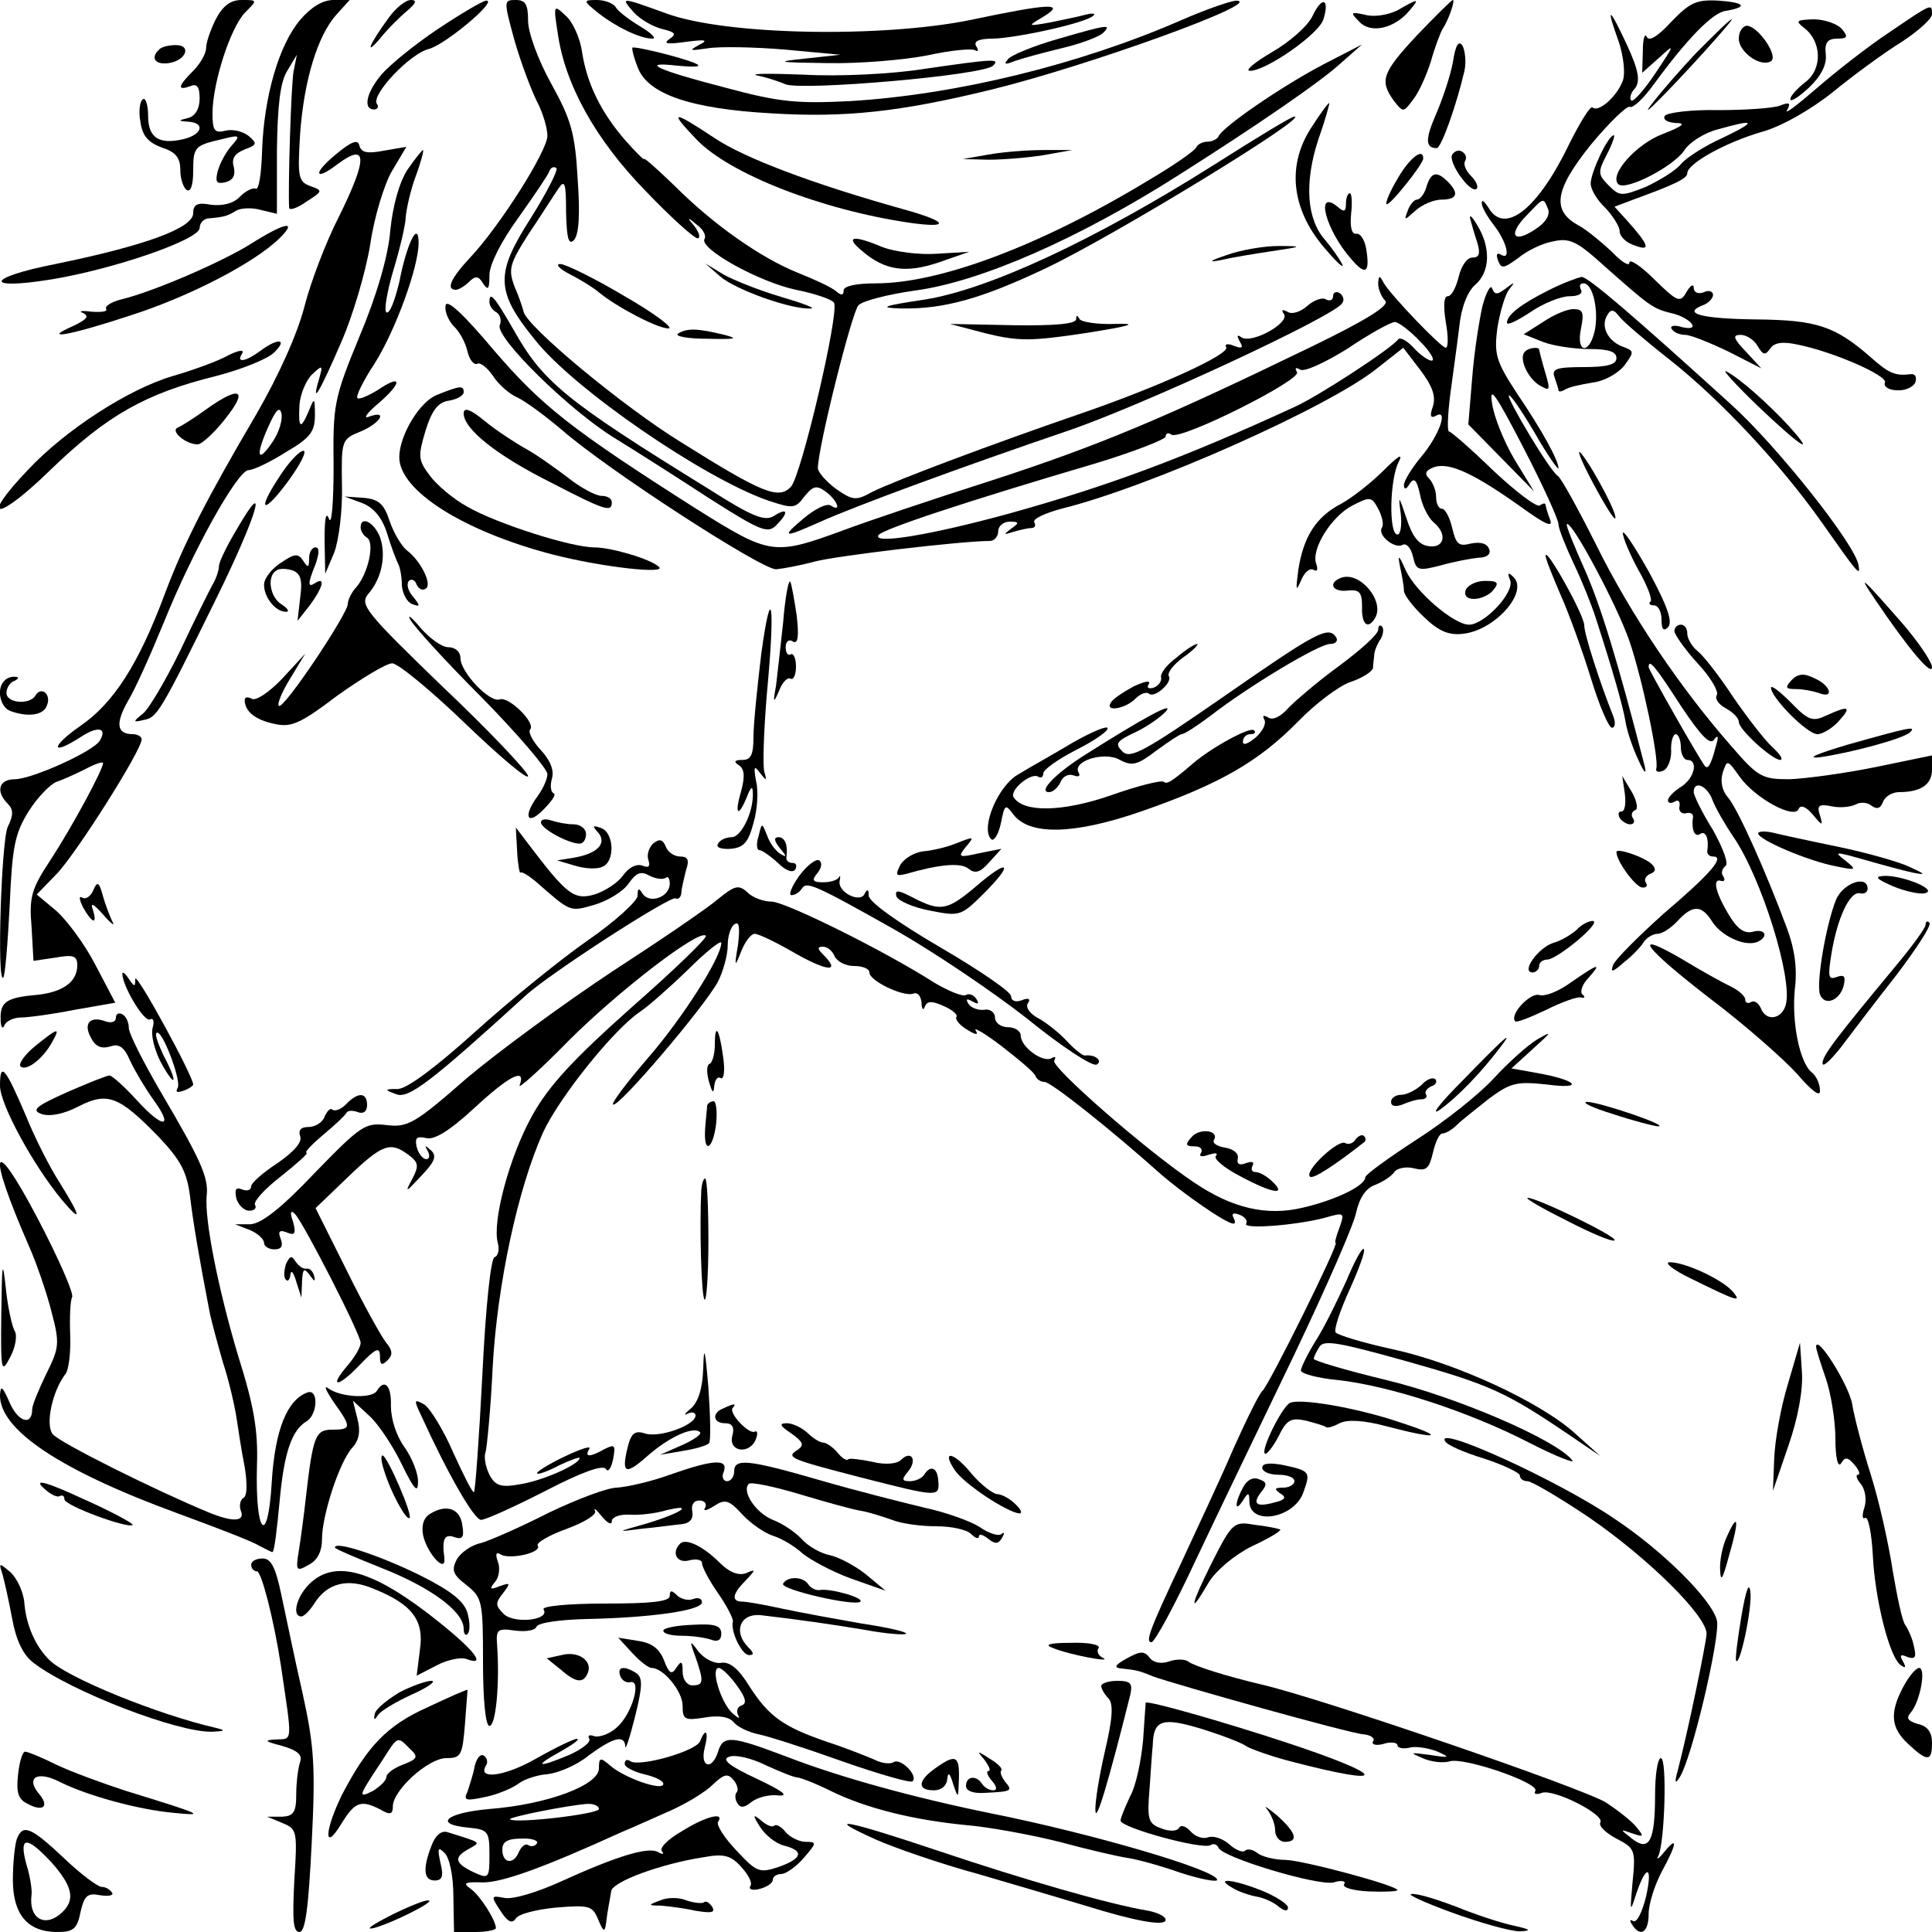 <?xml version="1.0" standalone="no"?>
<!DOCTYPE svg PUBLIC "-//W3C//DTD SVG 20010904//EN"
 "http://www.w3.org/TR/2001/REC-SVG-20010904/DTD/svg10.dtd">
<svg version="1.0" xmlns="http://www.w3.org/2000/svg"
 width="300pt" height="300pt" viewBox="0 0 300 300"
 preserveAspectRatio="xMidYMid meet">
<g transform="translate(0,300) scale(0.1,-0.1)"
fill="#000000" stroke="none">
<path d="M335 2970 c-8 -16 -15 -36 -15 -45 0 -8 -9 -24 -20 -35 -24 -24 -25
-31 -5 -24 11 5 15 -1 15 -19 0 -16 -7 -27 -17 -30 -17 -4 -17 -5 0 -6 26 -2
21 -20 -8 -27 -38 -9 -55 2 -55 36 0 17 -4 29 -8 26 -5 -3 -7 -19 -4 -35 3
-22 12 -32 33 -40 22 -7 29 -16 29 -35 0 -14 5 -28 10 -31 6 -4 10 8 10 29 0
38 2 40 45 50 28 7 29 6 14 -11 -9 -10 -18 -28 -21 -39 -4 -17 -2 -20 12 -17
12 3 16 11 13 24 -4 13 2 21 17 27 19 7 20 9 6 21 -9 7 -25 11 -36 8 -17 -4
-20 0 -20 27 0 47 28 134 51 157 19 19 19 19 -6 19 -17 0 -29 -9 -40 -30z"/>
<path d="M466 2969 c-33 -39 -56 -119 -59 -202 -1 -36 -5 -63 -10 -60 -4 2
-15 -3 -24 -12 -10 -11 -27 -15 -45 -13 -21 4 -28 1 -28 -13 0 -23 -73 -50
-214 -79 -107 -21 -113 -41 -7 -24 98 16 231 62 231 80 0 8 7 15 15 15 24 2
29 4 42 12 7 4 24 5 38 1 l25 -6 0 98 c1 71 5 106 16 124 l15 25 -5 -25 c-4
-20 -9 -183 -7 -213 1 -4 13 0 27 10 25 16 26 17 6 24 -19 7 -20 14 -16 81 6
83 27 153 57 186 l20 22 -25 0 c-17 0 -35 -11 -52 -31z"/>
<path d="M604 2973 c-30 -41 -39 -62 -14 -33 11 14 30 33 42 43 14 12 16 17 6
17 -8 0 -23 -12 -34 -27z"/>
<path d="M680 2955 c-36 -24 -75 -56 -87 -70 -24 -28 -30 -55 -12 -55 5 0 8 4
4 9 -8 15 52 78 81 85 26 7 108 76 89 75 -5 0 -39 -20 -75 -44z"/>
<path d="M799 2937 c10 -35 26 -77 35 -95 9 -17 16 -41 16 -53 0 -23 -73 -139
-120 -189 -30 -32 -38 -50 -22 -50 4 0 14 6 20 12 10 10 15 10 22 -2 8 -12 10
-9 10 13 0 16 18 52 45 89 24 34 46 66 48 72 2 6 7 8 11 5 3 -3 -15 -38 -40
-78 -55 -86 -55 -113 7 -189 60 -76 261 -214 361 -249 39 -13 43 -13 57 6 14
17 19 18 34 7 18 -14 24 -32 7 -21 -6 4 -24 -5 -41 -19 -37 -31 -33 -32 23 -7
55 25 230 89 383 141 116 39 417 179 429 199 4 5 2 12 -4 16 -5 3 -10 1 -10
-5 0 -6 -5 -8 -11 -5 -5 4 -19 -1 -29 -10 -10 -9 -24 -14 -31 -9 -8 4 -10 3
-5 -4 8 -14 -50 -46 -66 -36 -7 5 -8 3 -3 -6 6 -10 4 -12 -9 -7 -9 4 -15 3
-12 -2 7 -11 -108 -63 -231 -105 -128 -44 -283 -102 -319 -120 -25 -14 -30
-13 -56 5 -15 11 -28 26 -28 32 0 32 53 243 63 253 7 7 46 17 89 23 102 14
254 81 408 179 123 78 219 144 251 173 l34 30 -60 -31 c-65 -34 -158 -98 -163
-112 -2 -4 -10 -8 -17 -8 -7 0 -15 -4 -17 -8 -1 -5 -34 -28 -73 -51 -168 -102
-325 -161 -425 -161 -30 0 -50 -4 -50 -11 0 -8 -4 -8 -12 -1 -7 6 -33 18 -58
28 -58 23 -132 75 -192 135 -27 26 -48 45 -48 42 0 -2 -13 11 -29 29 -38 44
-59 87 -67 136 -3 23 -15 49 -26 58 -18 17 -19 17 -12 -27 11 -80 59 -166 136
-245 39 -41 76 -74 81 -74 5 0 3 8 -4 18 -13 15 -12 16 3 3 10 -7 15 -17 12
-22 -9 -15 85 -67 142 -79 30 -6 56 -15 59 -20 9 -14 -51 -270 -67 -286 -19
-20 -44 -10 -170 69 -91 56 -240 180 -245 203 -1 5 -7 23 -14 39 -10 27 -8 35
22 82 19 28 39 60 46 70 10 15 12 9 12 -37 1 -40 4 -51 12 -43 8 8 10 40 6 95
-4 71 -10 92 -41 148 -20 36 -36 79 -36 98 0 25 -4 32 -19 32 -19 0 -19 -1 -2
-63z"/>
<path d="M930 2979 c27 -21 64 -39 83 -39 7 0 -2 9 -19 19 -18 11 -35 24 -38
30 -4 6 -17 11 -29 11 -22 0 -22 -1 3 -21z"/>
<path d="M984 2981 c10 -11 29 -22 44 -26 21 -5 23 -8 11 -16 -10 -7 -2 -8 26
-4 31 4 36 3 20 -5 -16 -9 -14 -9 14 -5 18 3 72 2 120 -2 l86 -8 -55 -6 c-48
-5 -43 -6 35 -7 50 -1 119 5 155 12 36 8 69 11 74 8 5 -3 6 0 2 6 -5 8 4 12
26 12 38 1 147 25 156 36 4 3 -2 4 -13 1 -11 -3 -36 -8 -55 -12 -35 -6 -35 -6
-10 9 36 22 10 21 -113 -5 -138 -28 -379 -24 -472 10 -72 26 -72 26 -51 2z"/>
<path d="M1835 2969 c-158 -69 -349 -116 -515 -126 -82 -4 -109 -2 -194 21
-105 27 -135 41 -74 34 21 -2 35 -2 32 1 -6 7 -98 30 -102 27 -1 -2 2 -15 8
-30 15 -42 82 -65 208 -72 114 -7 199 2 342 37 147 36 425 136 380 138 -8 0
-46 -13 -85 -30z"/>
<path d="M2038 2975 c-7 -15 -35 -40 -63 -56 -27 -16 -43 -29 -34 -29 25 0
107 57 114 80 10 32 -2 37 -17 5z"/>
<path d="M2170 2984 c-14 -7 -36 -11 -50 -7 -23 5 -24 4 -9 -11 18 -19 55 -10
78 18 16 19 14 19 -19 0z"/>
<path d="M2201 2946 c-55 -59 -59 -71 -37 -102 15 -19 15 -19 30 1 9 11 21 38
28 60 6 22 15 45 18 50 9 13 20 45 16 45 -2 0 -26 -24 -55 -54z"/>
<path d="M2595 2966 c-21 -23 -35 -31 -38 -23 -3 6 -6 -3 -6 -22 l-1 -34 27
24 c24 22 24 21 -6 -24 -18 -27 -35 -46 -38 -43 -3 3 -1 12 6 19 8 11 6 27
-13 68 -28 60 -33 61 -12 3 7 -22 10 -48 6 -59 -9 -25 -38 -50 -47 -42 -3 4
-19 -22 -36 -56 -49 -102 -101 -143 -126 -99 -6 9 -10 13 -10 7 -1 -5 8 -21
19 -35 20 -26 27 -56 10 -45 -6 3 -7 -1 -4 -9 5 -14 9 -13 31 3 13 11 37 23
54 26 26 6 37 1 79 -37 70 -62 76 -67 104 -74 15 -3 29 -11 33 -17 4 -6 -2 -8
-15 -5 -12 4 -20 2 -16 -3 3 -5 12 -9 21 -9 8 0 38 -12 67 -26 l51 -26 -24 26
c-20 21 -21 26 -8 26 9 0 21 -8 26 -17 9 -15 12 -15 20 -4 6 9 19 11 42 6 55
-11 140 -48 136 -59 -3 -6 6 -12 19 -12 12 -1 25 5 28 12 3 8 0 14 -7 13 -24
-3 -34 1 -63 27 -55 48 -84 57 -176 58 -85 1 -117 9 -84 22 9 3 16 11 16 16 0
6 -7 8 -15 4 -8 -3 -15 0 -15 7 0 7 -5 4 -11 -6 -10 -18 -14 -16 -50 19 -21
21 -39 33 -39 26 0 -6 -12 1 -27 17 -16 15 -38 33 -50 40 -44 23 -40 55 17
126 29 35 57 62 61 59 5 -2 21 13 37 35 51 70 91 111 111 114 36 6 31 13 -10
16 -35 2 -45 -3 -74 -33z m-191 -291 c3 -9 -4 -21 -20 -31 -34 -23 -43 -9 -14
21 28 29 26 29 34 10z"/>
<path d="M2934 2950 c-32 -21 -83 -61 -113 -87 -30 -26 -51 -42 -46 -34 6 11
4 13 -11 7 -10 -4 -54 -7 -96 -7 -42 1 -80 -4 -83 -9 -3 -6 4 -10 17 -11 17 0
11 -5 -20 -17 -42 -16 -84 -64 -69 -78 11 -11 85 27 102 52 8 13 32 28 52 33
60 17 62 13 8 -13 -27 -12 -57 -31 -65 -41 -8 -10 -33 -25 -54 -35 -38 -15
-41 -15 -58 2 -17 17 -17 21 -3 48 9 17 13 30 11 30 -9 0 -36 -58 -36 -75 0
-9 10 -26 23 -38 12 -13 22 -29 22 -36 0 -8 10 -18 23 -22 26 -10 23 0 -11 38
l-20 22 29 11 c66 24 84 33 84 41 0 15 60 48 115 64 30 8 76 34 111 62 33 27
81 62 107 78 26 17 47 36 47 43 0 17 0 17 -66 -28z"/>
<path d="M2634 2918 c-48 -51 -99 -114 -63 -78 35 34 122 130 118 130 -3 0
-27 -24 -55 -52z"/>
<path d="M2801 2957 c28 -21 29 -64 3 -84 -13 -10 -24 -22 -24 -27 0 -5 13 3
29 18 19 18 28 36 26 52 -2 18 3 24 18 24 16 0 17 3 7 15 -7 8 -27 15 -44 15
-26 -1 -29 -2 -15 -13z"/>
<path d="M1641 2939 c-35 -10 -69 -24 -75 -30 -8 -9 -6 -10 9 -4 11 4 44 13
73 20 30 7 59 18 65 24 14 14 7 13 -72 -10z"/>
<path d="M2700 2940 c0 -21 34 -45 50 -35 12 8 -20 54 -37 55 -7 0 -13 -9 -13
-20z"/>
<path d="M2256 2903 c-4 -21 -16 -57 -26 -80 -17 -39 -17 -53 1 -53 7 0 31 68
43 120 3 14 1 31 -3 39 -6 9 -11 1 -15 -26z"/>
<path d="M247 2923 c-14 -13 -6 -24 15 -21 27 4 36 28 11 28 -11 0 -23 -3 -26
-7z"/>
<path d="M1435 2893 c-49 -8 -133 -12 -185 -9 -52 2 -86 2 -75 -1 11 -2 31 -8
45 -14 28 -10 307 14 322 29 11 11 3 11 -107 -5z"/>
<path d="M2035 2800 c-38 -60 -29 -129 26 -190 16 -19 27 -28 23 -20 -4 8 -16
25 -26 37 -29 32 -33 89 -11 156 11 31 18 57 17 57 -2 0 -15 -18 -29 -40z"/>
<path d="M1081 2784 c51 -54 195 -110 332 -130 64 -9 59 2 -10 21 -143 40
-248 80 -294 111 -65 43 -71 43 -28 -2z"/>
<path d="M1885 2744 c-187 -118 -350 -193 -448 -209 -67 -10 -74 -13 -37 -14
66 -1 124 15 225 63 105 50 408 235 385 235 -3 1 -59 -33 -125 -75z"/>
<path d="M520 2759 c-35 -29 -31 -41 4 -14 47 35 47 9 2 -82 -19 -37 -43 -99
-53 -138 -11 -43 -40 -108 -76 -170 -74 -126 -111 -197 -141 -277 -41 -110
-80 -170 -131 -205 -47 -33 -47 -48 1 -17 26 17 41 14 29 -6 -10 -17 -106 -60
-132 -60 -25 0 -30 -19 -11 -38 9 -9 9 -18 0 -36 -10 -23 -17 -244 -7 -234 3
3 7 53 10 111 4 93 8 113 30 148 14 22 34 42 43 45 9 3 29 12 45 20 15 8 27
12 27 9 0 -10 -48 -99 -82 -151 -29 -44 -33 -57 -29 -103 l3 -53 34 5 c28 5
34 3 34 -12 0 -26 -23 -42 -64 -46 -46 -4 -56 -11 -55 -38 0 -12 3 -16 6 -9 2
6 14 12 25 12 11 0 49 5 84 12 l63 11 -31 59 c-17 33 -45 70 -61 84 l-30 25
31 32 c30 31 132 192 132 209 0 4 -6 8 -14 8 -25 0 -27 17 -7 52 11 18 36 74
56 123 44 109 114 235 131 235 7 0 33 12 58 28 38 22 45 32 45 57 0 28 -1 28
-9 8 -13 -31 -17 -29 -15 8 1 16 10 38 19 47 17 16 18 16 11 -8 -12 -41 1 -20
35 59 18 41 38 109 45 152 6 42 22 94 34 114 l22 37 -35 -6 c-26 -5 -35 -3
-38 8 -2 10 -12 7 -38 -15z m-96 -444 c-24 -36 -28 -24 -8 21 12 27 18 34 21
22 2 -9 -3 -28 -13 -43z"/>
<path d="M633 2737 c-13 -20 -23 -56 -27 -95 -3 -39 -21 -101 -48 -165 -40
-97 -41 -106 -40 -202 0 -55 -3 -91 -7 -81 -5 13 -7 1 -7 -33 l1 -52 14 33 c7
19 13 64 12 104 -1 70 -1 72 29 84 31 13 43 34 13 23 -10 -4 -3 6 15 21 38 33
36 46 -2 20 -15 -9 -29 -15 -31 -12 -3 2 9 27 27 54 32 51 68 149 68 187 0 35
-18 1 -30 -61 -7 -29 -15 -50 -20 -47 -4 3 1 32 11 66 10 33 19 71 19 82 1 12
7 40 15 62 8 21 13 40 12 42 -1 1 -12 -13 -24 -30z"/>
<path d="M1535 2760 l-40 -7 40 -1 c22 0 60 3 85 7 l45 8 -45 0 c-25 0 -63 -3
-85 -7z"/>
<path d="M2255 2760 c-7 -12 29 -62 38 -53 3 3 -1 12 -9 20 -8 8 -12 18 -9 23
3 5 1 11 -4 14 -5 4 -12 2 -16 -4z"/>
<path d="M2171 2724 c-12 -20 -20 -38 -18 -41 4 -4 57 62 57 71 0 17 -21 1
-39 -30z"/>
<path d="M2215 2710 c-3 -11 -10 -20 -15 -20 -4 0 -11 -8 -14 -17 -6 -16 -6
-16 12 0 10 9 28 17 40 17 25 0 28 10 10 28 -17 17 -26 15 -33 -8z"/>
<path d="M2090 2684 c0 -13 -3 -14 -13 -5 -36 29 -18 -37 21 -81 22 -26 29
-22 24 12 -2 16 -9 28 -16 27 -7 -1 -10 10 -8 31 2 17 1 32 -2 32 -3 0 -6 -7
-6 -16z"/>
<path d="M2283 2660 c2 -8 7 -25 11 -37 5 -17 3 -23 -8 -23 -8 0 -17 -13 -21
-30 -4 -16 -11 -30 -17 -30 -6 0 -7 -15 -3 -40 4 -22 4 -40 0 -40 -7 0 -83 79
-96 100 -7 13 -8 13 -9 0 0 -9 5 -21 11 -27 7 -7 -27 -29 -118 -73 -225 -109
-324 -151 -493 -206 -91 -29 -195 -64 -232 -78 -107 -39 -112 -38 -227 34
-195 124 -240 160 -314 246 -47 56 -73 80 -75 70 -2 -9 4 -23 12 -32 9 -8 19
-26 22 -40 3 -13 10 -21 15 -19 4 3 15 -5 24 -18 8 -13 26 -29 38 -34 13 -6
44 -29 70 -51 71 -62 309 -216 332 -216 11 1 38 6 60 12 34 9 228 32 272 32 7
0 13 7 13 15 0 8 8 15 18 15 15 0 15 -2 2 -11 -12 -9 -12 -10 3 -5 10 3 23 6
28 6 6 0 8 4 5 9 -3 5 16 14 42 21 138 34 415 158 489 217 l42 33 26 -34 c19
-25 25 -41 20 -57 -5 -14 -4 -19 4 -15 21 13 6 -30 -22 -63 -15 -18 -27 -38
-27 -44 0 -8 4 -7 9 2 7 10 11 6 16 -17 3 -17 13 -36 21 -43 22 -18 17 -41 -8
-37 -15 2 -25 15 -34 43 -12 36 -13 37 -9 8 2 -18 0 -33 -5 -33 -14 0 -12 87
2 113 7 14 -1 9 -23 -13 -19 -19 -48 -42 -66 -52 -39 -20 -59 -51 -67 -103 -4
-31 -4 -35 4 -17 5 13 14 21 20 17 5 -3 7 0 4 9 -9 22 23 74 56 91 27 14 30
14 40 -5 6 -11 9 -24 6 -29 -8 -12 20 -34 32 -27 6 3 13 -5 16 -18 5 -22 8
-23 43 -14 21 6 48 11 59 12 13 0 20 6 16 14 -3 8 -13 11 -28 8 -19 -5 -23 -1
-29 24 -4 17 -11 30 -16 30 -5 0 -9 8 -9 18 0 10 -5 23 -11 29 -8 8 -5 13 9
18 24 7 62 -11 135 -63 36 -26 49 -32 44 -19 -4 10 -7 21 -7 23 0 3 -4 3 -9
-1 -5 -3 -38 22 -73 55 -34 33 -65 60 -68 60 -3 0 -2 26 2 58 4 31 11 79 14
105 3 30 13 55 25 65 23 20 24 58 3 92 -8 14 -13 18 -11 10z m-78 -190 c16
-16 24 -30 18 -30 -5 0 -18 9 -28 20 -10 11 -21 17 -24 13 -10 -14 -125 -89
-161 -105 -174 -80 -290 -123 -445 -166 -117 -32 -210 -48 -201 -33 6 9 132
51 339 112 59 18 107 37 107 41 0 5 4 7 9 3 15 -9 202 85 195 97 -4 7 -2 8 5
4 6 -4 39 11 74 33 34 23 67 41 73 41 5 0 23 -13 39 -30z"/>
<path d="M389 2621 c-45 -28 -151 -74 -201 -86 -16 -4 -26 -11 -23 -15 2 -4
-8 -5 -23 -4 -15 2 -21 1 -13 -2 10 -5 6 -10 -15 -20 -52 -23 -6 -15 88 16 91
29 194 82 233 121 28 28 6 23 -46 -10z"/>
<path d="M1339 2610 c35 -30 68 -35 120 -17 l46 16 -50 -3 c-27 -2 -65 3 -84
10 -47 20 -60 17 -32 -6z"/>
<path d="M1905 2604 c-27 -9 -30 -12 -10 -8 17 4 53 10 80 14 48 7 49 8 10 8
-22 0 -58 -6 -80 -14z"/>
<path d="M885 2574 c16 -8 37 -21 45 -28 28 -23 91 -56 108 -56 9 0 -21 23
-68 50 -47 28 -92 50 -100 50 -8 0 -2 -7 15 -16z"/>
<path d="M1118 2571 c24 -21 111 -52 141 -50 9 0 -12 8 -46 18 -34 10 -74 26
-90 35 l-28 17 23 -20z"/>
<path d="M2406 2550 c-44 -22 -66 -39 -66 -51 0 -5 16 3 36 16 20 14 48 25 61
25 14 0 21 4 18 10 -3 6 -2 10 4 10 15 0 24 -45 17 -75 -9 -37 -29 -32 -21 5
5 25 3 30 -12 30 -10 0 -31 -9 -47 -20 l-30 -19 30 -12 c16 -6 48 -11 72 -11
30 0 42 -4 42 -14 0 -10 -14 -14 -51 -14 -43 0 -50 -3 -45 -16 3 -9 6 -18 6
-20 0 -3 5 -2 10 1 6 4 25 8 43 11 18 2 39 14 49 26 16 22 16 23 -3 30 -23 9
-34 32 -23 49 5 9 10 9 18 -2 6 -8 41 -38 78 -67 80 -63 173 -163 236 -252 57
-81 61 -86 58 -68 -4 31 -126 185 -198 250 -153 139 -222 198 -232 198 -6 -1
-28 -9 -50 -20z"/>
<path d="M2302 2525 c-5 -22 -13 -72 -16 -112 l-6 -72 51 -52 51 -52 -30 49
c-16 27 -32 66 -35 87 -5 30 5 16 49 -69 30 -58 54 -111 54 -118 0 -7 11 -34
24 -62 13 -27 28 -65 34 -84 25 -77 42 -136 46 -160 2 -14 11 -41 20 -60 9
-20 13 -24 10 -10 -43 167 -68 248 -93 305 -17 38 -30 70 -28 71 7 7 78 -126
97 -181 20 -58 46 -182 42 -198 -2 -5 3 -7 10 -4 7 2 13 16 13 30 -1 15 3 27
7 27 4 0 8 -9 8 -20 0 -11 5 -20 10 -20 18 0 11 -29 -10 -42 -11 -7 -20 -16
-20 -21 0 -4 5 -5 10 -2 6 4 9 1 8 -7 -2 -7 3 -12 9 -11 7 2 12 0 12 -5 -3
-19 2 -33 11 -27 9 6 14 -8 11 -27 0 -5 4 -8 9 -8 19 0 -3 -26 -77 -89 -39
-35 -74 -70 -78 -79 -5 -13 -1 -12 17 4 13 10 27 25 31 32 4 6 14 12 21 12 7
0 21 9 31 20 23 25 37 25 53 0 14 -23 50 -40 70 -33 19 8 14 22 -7 16 -13 -3
-24 5 -38 29 -20 34 -24 55 -10 50 5 -1 6 2 3 7 -4 5 -2 12 3 16 6 3 -3 27
-19 56 -17 27 -30 54 -30 59 0 19 21 10 29 -12 5 -13 20 -39 33 -58 43 -63 92
-219 81 -260 -6 -23 -31 -27 -39 -5 -4 8 -10 12 -15 9 -5 -3 -9 -1 -9 4 0 5
-10 14 -22 20 -13 6 -47 25 -75 42 -82 48 -62 20 43 -61 53 -40 113 -93 134
-116 25 -29 37 -37 36 -26 0 10 -6 23 -13 28 -19 16 -31 79 -26 129 4 31 0 62
-12 94 -33 89 -77 187 -92 204 -9 10 -12 25 -8 38 7 21 7 21 27 -7 24 -33 85
-66 91 -49 3 7 12 3 22 -9 15 -18 16 -18 11 -1 -5 15 -2 18 18 14 14 -3 30 -1
38 3 7 4 18 3 24 -2 8 -6 14 -5 18 6 3 8 14 15 25 15 34 0 51 12 51 35 l0 22
-87 -18 c-49 -10 -109 -18 -134 -19 -43 0 -49 3 -92 53 -78 89 -155 203 -208
310 -28 56 -55 105 -60 108 -12 7 -80 121 -76 125 2 2 20 -24 40 -58 20 -35
37 -59 37 -55 0 12 -25 58 -65 117 -32 49 -35 60 -30 100 4 25 12 52 18 60 10
13 10 13 -5 2 -13 -10 -17 -10 -21 0 -2 7 -9 -5 -15 -27z m308 -621 c32 -48
46 -62 52 -52 6 8 7 4 2 -12 -7 -27 -12 -36 -17 -29 -11 15 -87 149 -87 153 0
14 10 2 50 -60z"/>
<path d="M760 2531 c0 -6 5 -13 11 -16 6 -4 8 -13 5 -20 -7 -19 108 -132 178
-175 31 -19 97 -61 146 -93 80 -51 92 -56 105 -43 20 20 19 29 -3 15 -14 -9
-33 -2 -102 42 -222 137 -257 166 -302 246 -30 52 -38 62 -38 44z"/>
<path d="M1671 2504 c-1 -7 -34 -10 -98 -9 l-98 2 57 -15 c50 -12 69 -12 155
1 69 11 82 15 45 14 -28 -1 -54 3 -56 8 -3 6 -5 6 -5 -1z"/>
<path d="M1053 2482 c-6 -4 14 -8 45 -8 44 -1 50 0 27 6 -41 10 -58 11 -72 2z"/>
<path d="M404 2455 c-23 -17 -38 -19 -28 -4 4 7 -6 5 -22 -3 -16 -9 -55 -23
-86 -32 -68 -20 -166 -83 -225 -146 -77 -81 -47 -80 36 1 87 84 147 118 256
145 39 10 79 26 90 36 23 22 7 24 -21 3z"/>
<path d="M2368 2454 c-10 -9 3 -40 22 -52 17 -10 18 -9 9 21 -5 17 -9 33 -9
34 0 5 -17 3 -22 -3z"/>
<path d="M2728 2371 c66 -63 94 -82 51 -34 -32 35 -78 76 -98 86 -9 5 13 -19
47 -52z"/>
<path d="M679 2387 c-27 -10 -59 -63 -59 -97 0 -52 100 -115 238 -151 78 -20
179 -31 165 -19 -13 12 -74 30 -100 30 -36 0 -152 37 -197 63 -22 12 -48 34
-59 49 -18 24 -18 30 -6 70 10 32 20 44 37 46 12 2 22 8 22 13 0 11 -6 10 -41
-4z"/>
<path d="M321 2365 c-19 -14 -40 -27 -45 -29 -12 -5 12 -26 31 -26 6 0 26 18
43 40 36 45 23 52 -29 15z"/>
<path d="M720 2358 c0 -24 51 -65 135 -107 85 -44 95 -47 95 -31 0 6 -7 10
-16 10 -9 0 -33 13 -53 29 -20 15 -49 36 -66 45 -16 9 -45 28 -62 42 -23 19
-33 22 -33 12z"/>
<path d="M2472 2253 c18 -34 34 -60 36 -58 5 4 -33 76 -52 100 -9 11 -2 -8 16
-42z"/>
<path d="M434 2260 c-37 -56 -25 -60 15 -5 18 25 28 45 22 45 -6 0 -23 -18
-37 -40z"/>
<path d="M562 2219 c18 -7 31 -22 39 -47 6 -20 14 -41 17 -47 3 -5 6 -20 6
-34 1 -13 8 -26 16 -29 13 -5 13 -3 1 12 -8 9 -10 20 -6 24 4 4 10 1 12 -6 3
-6 9 -10 14 -6 11 6 -8 44 -30 60 -8 7 -20 27 -26 45 -9 27 -17 34 -41 36
l-29 2 27 -10z"/>
<path d="M367 2177 c-15 -25 -27 -50 -27 -56 0 -6 -4 -19 -10 -29 -5 -9 -28
-55 -50 -102 -23 -47 -49 -91 -58 -98 -16 -13 -16 -14 1 -10 21 4 25 10 112
187 65 132 84 198 32 108z"/>
<path d="M560 2181 c0 -6 5 -13 10 -16 12 -8 2 -54 -16 -76 -8 -8 -14 -21 -14
-27 0 -15 -100 -165 -107 -158 -3 3 5 22 18 43 l23 38 -36 -39 c-20 -21 -41
-35 -47 -31 -6 3 -11 3 -11 -2 0 -18 17 -31 46 -37 26 -6 40 0 98 44 38 27 76
50 85 50 9 0 60 -42 114 -94 53 -51 97 -88 97 -81 0 6 -59 69 -132 138 -121
117 -130 128 -116 145 21 24 28 60 18 88 -9 23 -30 34 -30 15z"/>
<path d="M2520 2172 c0 -7 11 -33 24 -57 14 -24 22 -46 19 -49 -4 -3 -1 -6 5
-6 7 0 12 -10 12 -22 0 -15 3 -19 10 -12 8 8 -1 33 -29 85 -23 41 -41 68 -41
61z"/>
<path d="M480 2133 c0 -15 -2 -15 -9 -4 -8 12 -13 12 -35 -3 -14 -9 -26 -24
-26 -34 0 -20 18 -42 34 -42 6 0 3 5 -6 11 -19 11 -24 44 -9 53 5 4 17 3 26 0
12 -5 15 -15 11 -43 l-4 -35 19 24 c20 27 25 45 9 35 -12 -8 -13 -3 0 29 6 17
6 26 0 26 -6 0 -10 -8 -10 -17z"/>
<path d="M2174 2120 c3 -14 6 -30 6 -37 0 -7 14 -25 32 -42 23 -22 39 -28 61
-25 49 6 101 65 77 88 -8 8 -10 7 -5 -5 7 -19 -40 -69 -64 -69 -23 0 -82 50
-98 84 -11 25 -13 26 -9 6z"/>
<path d="M2400 2137 c0 -5 11 -32 23 -60 13 -29 34 -87 47 -129 13 -43 28 -78
33 -78 5 0 6 8 2 18 -20 50 -45 127 -45 141 0 16 -60 123 -60 108z"/>
<path d="M2083 2103 c-22 -8 -14 -23 10 -20 18 2 22 -3 22 -25 -1 -28 9 -36
20 -18 16 26 -23 73 -52 63z"/>
<path d="M1216 2033 c-4 -37 -9 -81 -11 -98 -5 -27 -4 -28 5 -7 5 13 13 21 18
18 4 -2 8 6 8 19 0 13 -4 21 -8 19 -4 -3 -8 2 -8 11 0 9 5 13 11 9 8 -5 10 7
6 41 -4 26 -8 49 -10 52 -3 2 -8 -27 -11 -64z"/>
<path d="M2276 2084 c-3 -9 2 -14 13 -14 10 0 24 6 30 14 9 11 7 14 -13 14
-14 0 -27 -7 -30 -14z"/>
<path d="M2911 2070 c52 -77 89 -121 89 -106 0 8 -21 39 -46 68 -63 72 -71 79
-43 38z"/>
<path d="M1182 1984 c-6 -50 -12 -108 -12 -128 0 -28 -4 -36 -17 -36 -13 0
-14 -3 -6 -8 9 -6 10 -17 4 -40 -11 -37 -5 -43 9 -9 6 16 9 17 9 5 1 -29 -18
-68 -33 -68 -8 0 -18 -4 -21 -10 -4 -6 5 -9 20 -8 20 2 27 10 35 40 6 20 8 50
4 65 -4 23 -3 25 6 13 10 -13 11 -13 7 1 -3 9 -1 65 4 124 13 138 7 176 -9 59z"/>
<path d="M637 2038 c5 -10 54 -64 111 -121 56 -57 102 -111 102 -119 0 -8 -7
-23 -15 -34 -23 -31 -17 -47 8 -22 13 13 21 24 17 26 -5 2 -6 12 -3 23 4 13
-3 29 -17 44 -13 14 -20 28 -17 32 10 10 -33 52 -47 47 -15 -6 -61 42 -61 64
0 10 -8 17 -19 17 -10 0 -29 14 -43 30 -14 17 -21 22 -16 13z"/>
<path d="M2140 2022 c0 -7 -28 -32 -62 -57 -34 -25 -69 -55 -79 -66 -11 -12
-23 -18 -30 -13 -7 4 -9 3 -6 -3 4 -6 -2 -18 -13 -28 -12 -10 -20 -13 -20 -7
0 7 5 12 12 12 6 0 9 3 5 6 -6 6 -66 -27 -94 -51 -35 -30 -41 -33 -46 -29 -3
3 -40 -6 -82 -21 -75 -26 -136 -27 -151 -3 -7 11 27 39 38 32 5 -3 8 0 8 5 0
6 23 22 50 36 28 14 50 29 50 34 0 5 -24 -5 -54 -22 -30 -18 -68 -39 -84 -49
-32 -17 -60 -84 -43 -101 4 -4 11 6 15 24 6 30 7 31 19 15 25 -34 95 -32 199
4 121 42 182 77 243 139 27 28 64 56 82 62 18 6 34 16 35 22 0 7 2 17 2 22 1
6 5 16 10 23 4 7 5 16 2 19 -3 4 -6 1 -6 -5z"/>
<path d="M2600 2020 c0 -5 16 -28 36 -50 20 -21 33 -44 30 -49 -4 -6 3 -15 14
-21 11 -6 20 -15 20 -21 0 -12 51 -58 64 -59 6 0 0 9 -12 20 -12 11 -39 46
-61 78 -21 32 -46 64 -55 71 -9 7 -16 20 -16 27 0 8 -4 14 -10 14 -5 0 -10 -4
-10 -10z"/>
<path d="M1901 1919 c-124 -86 -146 -98 -158 -86 -12 12 -10 16 20 30 19 9 40
24 48 33 12 15 -36 -11 -126 -68 -46 -29 -74 -58 -56 -58 6 0 14 7 18 16 3 8
12 13 20 10 8 -3 11 -1 8 4 -11 18 40 34 64 20 19 -10 27 -8 56 14 19 14 37
26 40 26 4 0 24 13 44 28 59 46 169 112 186 112 9 0 13 5 10 10 -12 19 -30 9
-174 -91z"/>
<path d="M1827 1979 c-15 -11 -26 -25 -24 -31 1 -6 -4 -13 -12 -16 -8 -2 -11
0 -7 6 3 6 -7 4 -24 -4 -16 -9 -32 -19 -35 -25 -10 -15 22 -10 38 6 8 8 17 11
21 8 8 -8 37 17 31 27 -3 5 7 18 22 29 16 11 25 21 22 21 -4 0 -18 -9 -32 -21z"/>
<path d="M2782 1944 c-11 -12 -9 -14 7 -14 11 0 26 -3 35 -6 25 -10 19 12 -7
23 -16 8 -25 7 -35 -3z"/>
<path d="M7 1943 c-13 -12 -7 -41 9 -47 27 -10 52 -7 57 9 7 17 -9 30 -18 15
-9 -15 -45 -12 -45 4 0 8 6 17 13 19 6 3 7 6 1 6 -6 1 -14 -2 -17 -6z"/>
<path d="M2750 1932 c0 -15 56 -72 72 -72 8 0 23 9 33 20 21 23 16 25 -19 9
-21 -10 -28 -8 -55 20 -17 17 -31 28 -31 23z"/>
<path d="M2870 1844 c-47 -14 -67 -22 -45 -20 49 7 131 29 141 39 10 10 0 8
-96 -19z"/>
<path d="M2523 1768 c2 -16 0 -28 -5 -28 -5 0 -6 -4 -3 -10 3 -5 11 -10 16
-10 6 0 8 4 5 9 -4 5 -2 11 3 13 5 1 3 14 -5 28 l-15 25 4 -27z"/>
<path d="M840 1723 c0 -10 43 -33 60 -33 6 0 10 7 10 15 0 8 -9 15 -19 15 -11
0 -26 3 -35 6 -9 3 -16 2 -16 -3z"/>
<path d="M929 1707 c14 -17 -2 -33 -39 -39 l-25 -4 27 -8 c16 -5 35 -6 43 -2
20 7 19 52 -1 60 -14 5 -15 4 -5 -7z"/>
<path d="M1178 1702 c-4 -12 -3 -22 1 -22 4 0 17 -9 29 -20 12 -12 23 -16 27
-10 3 6 1 10 -4 10 -6 0 -10 3 -10 8 3 19 -2 32 -12 32 -8 0 -7 -6 2 -17 11
-13 11 -15 1 -9 -7 4 -17 17 -21 29 -8 20 -8 20 -13 -1z"/>
<path d="M803 1678 c1 -20 4 -35 5 -33 2 2 12 -4 23 -13 56 -49 53 -48 92 -37
20 6 44 20 53 33 12 17 19 20 33 12 10 -5 21 -6 25 -3 3 3 6 -1 6 -9 0 -21
-31 -32 -42 -16 -6 10 -8 9 -8 -3 0 -8 -35 -40 -77 -69 -43 -30 -122 -94 -175
-142 -61 -55 -105 -88 -120 -89 -21 0 -22 -1 -3 -8 19 -8 54 19 200 152 36 34
227 157 234 152 4 -2 8 1 9 8 0 7 4 22 7 35 6 17 3 22 -9 22 -9 0 -19 7 -22
15 -5 12 -10 13 -20 5 -7 -7 -10 -18 -7 -26 3 -10 0 -12 -10 -8 -9 3 -21 -3
-30 -16 -8 -11 -28 -24 -44 -29 -32 -9 -43 0 -103 79 l-19 25 2 -37z"/>
<path d="M2730 1706 c0 -10 78 -43 120 -51 33 -7 34 -6 15 9 -18 14 -16 14 30
1 28 -8 61 -17 75 -20 21 -4 21 -3 -5 9 -17 8 -67 22 -110 31 -44 9 -90 19
-102 22 -13 3 -23 2 -23 -1z"/>
<path d="M1481 1689 c-13 -5 -35 -10 -48 -11 -14 -2 -29 -11 -35 -21 -8 -16
-7 -18 9 -14 52 15 85 18 97 8 10 -8 18 -6 32 10 l19 21 -35 -7 c-31 -7 -33
-6 -21 9 15 18 15 18 -18 5z"/>
<path d="M2510 1677 c0 -14 28 -52 39 -55 7 -1 10 2 7 7 -4 5 0 11 6 14 9 3
10 8 3 15 -11 11 -55 26 -55 19z"/>
<path d="M1241 1640 c-12 -17 -17 -30 -12 -30 5 0 12 4 16 10 7 12 19 7 145
-64 58 -33 149 -94 204 -137 54 -44 103 -76 109 -72 10 6 -3 16 -18 14 -3 -1
-16 9 -28 22 -12 13 -32 29 -45 36 -13 7 -20 17 -16 23 5 7 1 9 -9 5 -10 -4
-17 -1 -17 6 0 7 -50 41 -110 76 -65 38 -110 70 -111 80 0 10 -2 11 -6 4 -6
-17 -44 2 -39 20 1 6 1 9 -1 5 -3 -5 -14 -8 -25 -8 -16 0 -18 3 -9 14 7 8 8
17 3 20 -5 3 -19 -8 -31 -24z"/>
<path d="M1516 1624 c-45 -38 -55 -40 -98 -18 -23 12 -29 13 -26 2 3 -7 26
-17 52 -22 46 -9 48 -9 84 27 47 47 39 55 -12 11z"/>
<path d="M2939 1624 c19 -8 42 -13 50 -11 21 5 -32 27 -62 27 -17 -1 -15 -4
12 -16z"/>
<path d="M145 1618 c-4 -10 -12 -15 -17 -12 -6 4 -5 -3 1 -15 14 -25 23 -28
15 -3 -4 11 1 9 16 -8 12 -14 19 -19 15 -12 -4 8 -11 26 -15 40 -6 23 -9 24
-15 10z"/>
<path d="M1115 1604 c-16 -14 -91 -65 -165 -113 -74 -49 -175 -123 -225 -165
-81 -71 -92 -77 -125 -73 -33 4 -40 -1 -111 -74 -52 -55 -83 -79 -100 -80
l-24 0 23 -9 c12 -5 22 -14 22 -20 0 -5 7 -10 16 -10 11 0 14 5 10 16 -5 12
-2 15 10 10 12 -5 14 -1 9 17 -5 14 -4 19 3 12 14 -15 102 -187 102 -200 0 -7
-9 -22 -20 -35 -31 -36 -15 -35 19 1 25 26 31 28 31 13 0 -14 3 -15 12 -6 8 8
8 15 -3 28 -7 9 -35 59 -61 112 l-48 96 50 48 c53 51 66 56 94 35 16 -12 17
-17 6 -38 -12 -22 -10 -21 14 5 21 22 25 31 15 40 -9 8 -10 8 -5 -1 4 -7 3
-13 -2 -13 -5 0 -12 8 -15 19 -3 14 0 17 14 14 13 -4 37 11 75 46 55 51 81 64
71 36 -4 -8 31 23 76 69 77 77 203 174 213 163 3 -3 -49 -53 -115 -111 -92
-82 -129 -122 -155 -169 -35 -63 -62 -164 -53 -197 3 -11 0 -21 -5 -22 -6 -2
-14 -79 -19 -183 -5 -98 -11 -180 -13 -182 -2 -2 -16 26 -32 61 -15 35 -36 69
-45 75 -16 9 -17 8 -5 -17 40 -88 82 -162 93 -162 7 0 51 20 100 45 56 29 89
41 94 34 3 -6 8 1 11 15 4 22 3 24 -13 16 -23 -13 -32 -13 -24 0 4 6 -14 0
-39 -12 -25 -12 -44 -24 -42 -26 2 -2 18 4 35 13 17 8 31 13 31 11 0 -10 -59
-36 -94 -41 -28 -5 -37 -2 -46 15 -6 12 -9 28 -6 35 2 7 8 67 11 132 7 128 39
277 78 364 24 53 110 161 151 188 12 8 45 37 74 65 28 28 52 47 52 42 0 -23
-61 -118 -114 -179 -32 -37 -57 -70 -54 -72 7 -7 143 153 163 191 8 16 15 41
15 56 0 15 5 30 11 33 7 5 8 -6 5 -32 -6 -35 -5 -36 5 -10 6 15 15 27 21 27 6
0 35 -14 64 -31 50 -28 70 -29 42 -1 -9 9 -9 12 0 12 7 0 15 -7 18 -15 4 -8
17 -15 30 -15 13 0 24 -4 24 -10 0 -13 52 -38 68 -33 6 3 12 -3 13 -14 0 -10
3 -13 5 -6 4 9 11 9 29 1 14 -6 23 -14 20 -17 -2 -4 5 -13 17 -20 13 -8 18 -9
13 -1 -4 6 15 -5 41 -25 27 -21 51 -41 52 -46 2 -5 8 -9 14 -9 10 0 103 -74
178 -141 35 -31 104 -79 115 -79 4 0 3 4 0 10 -3 6 1 7 9 4 9 -3 14 -10 11
-14 -6 -9 76 -3 122 9 31 9 31 8 23 -15 -5 -13 -8 -24 -6 -24 6 0 -105 -224
-114 -230 -4 -3 -24 -43 -45 -90 -20 -47 -57 -125 -80 -175 -50 -106 -57 -125
-47 -125 5 0 36 57 69 128 33 70 102 213 152 317 50 105 94 205 97 223 5 22
15 37 29 42 13 5 26 14 30 20 4 6 18 9 30 6 20 -5 24 -1 30 24 4 17 10 30 15
30 5 0 15 6 22 13 7 7 30 25 50 41 34 25 43 27 90 22 60 -8 47 7 -16 18 l-39
7 34 31 c29 26 30 28 6 14 -15 -9 -45 -36 -68 -61 -22 -24 -76 -67 -120 -95
-43 -28 -79 -54 -79 -58 0 -13 -45 -35 -96 -47 -57 -14 -111 -1 -170 39 -75
50 -223 180 -217 189 3 6 2 7 -4 4 -13 -8 -48 17 -48 35 0 7 -9 13 -20 13 -11
0 -20 7 -20 15 0 8 -8 14 -17 12 -9 -1 -20 3 -24 9 -5 8 -3 9 6 4 9 -5 11 -4
6 4 -4 6 -11 9 -16 6 -5 -3 -27 6 -49 19 -78 50 -232 126 -253 126 -12 0 -29
6 -37 14 -14 13 -20 11 -46 -10z"/>
<path d="M2851 1603 c-16 -40 -31 -130 -25 -147 7 -19 31 -10 37 14 3 14 1 17
-11 13 -13 -5 -14 0 -8 37 9 54 28 96 44 93 7 -2 12 2 12 7 0 22 -38 9 -49
-17z"/>
<path d="M2448 1556 c-8 -7 -24 -17 -36 -20 -24 -8 -51 -46 -32 -46 5 0 10 5
10 10 0 6 6 10 13 10 16 1 86 59 70 60 -6 0 -18 -6 -25 -14z"/>
<path d="M2990 1564 c0 -5 -22 -35 -48 -66 -92 -111 -112 -137 -112 -149 0 -7
12 4 28 24 15 20 53 70 86 112 32 42 56 79 52 82 -3 4 -6 2 -6 -3z"/>
<path d="M2440 1475 c-19 -14 -41 -23 -50 -20 -14 4 -47 -31 -37 -41 2 -2 23
6 48 18 24 12 49 21 54 19 6 -1 7 1 2 5 -4 4 0 16 10 26 21 24 15 22 -27 -7z"/>
<path d="M190 1488 c0 -19 34 -76 43 -71 5 3 7 -3 4 -13 -3 -11 3 -35 13 -54
23 -42 27 -32 4 11 -8 17 -14 33 -11 35 8 8 39 -74 33 -85 -4 -7 -1 -8 8 -5 9
3 16 8 16 10 0 13 -89 176 -90 164 0 -13 -1 -13 -10 0 -5 8 -10 12 -10 8z"/>
<path d="M180 1420 c0 -7 -7 -9 -16 -6 -24 9 -35 -3 -23 -25 7 -14 16 -18 30
-14 14 5 22 -1 31 -22 7 -15 23 -42 35 -59 34 -46 17 -48 -24 -3 -19 21 -39
39 -43 39 -4 0 -34 -12 -66 -26 -49 -22 -56 -28 -39 -34 13 -4 34 0 57 12 45
23 63 16 125 -48 33 -35 43 -53 48 -91 5 -42 14 -95 31 -183 3 -14 12 -47 20
-75 9 -27 18 -66 21 -85 3 -19 8 -54 13 -78 4 -25 4 -45 -2 -48 -5 -3 -7 -12
-4 -20 7 -17 -13 -18 -51 -2 -80 33 -231 108 -241 121 -12 14 -1 67 20 94 5 7
8 34 7 60 -1 27 0 53 3 59 3 5 -21 60 -53 121 -72 137 -80 109 -14 -42 12 -27
28 -74 35 -102 13 -49 12 -56 -8 -96 -12 -25 -22 -49 -22 -55 0 -27 -22 -20
-35 10 -11 25 -14 28 -15 12 -1 -54 93 -117 276 -184 60 -22 117 -44 126 -50
10 -5 19 -10 21 -10 3 0 7 35 11 77 7 78 19 112 42 126 17 10 19 50 2 45 -32
-11 -51 -58 -56 -139 -6 -103 -26 -82 -23 25 2 55 -5 94 -29 170 -30 100 -53
212 -49 250 3 28 -10 56 -70 158 -28 48 -51 93 -51 102 0 8 -4 18 -10 21 -5 3
-10 1 -10 -5z"/>
<path d="M55 1376 c-16 -13 -27 -28 -23 -32 9 -8 35 12 49 38 13 23 10 23 -26
-6z"/>
<path d="M1110 1378 c0 -15 -4 -28 -8 -30 -5 -1 -5 -14 -1 -28 5 -17 7 -19 8
-7 1 10 5 16 10 13 5 -3 7 11 4 32 -6 45 -13 55 -13 20z"/>
<path d="M2271 1322 c-36 -36 -51 -56 -35 -45 28 20 65 59 93 96 24 31 7 16
-58 -51z"/>
<path d="M0 1314 c0 -29 52 -124 96 -177 32 -38 30 -27 -3 26 -15 23 -39 70
-53 105 -32 75 -40 84 -40 46z"/>
<path d="M2207 1315 c-9 -8 -23 -15 -31 -15 -9 0 -16 -5 -16 -11 0 -7 7 -8 18
-4 9 4 22 8 29 8 7 0 10 4 7 8 -2 4 2 9 8 12 7 2 10 7 7 11 -4 4 -14 0 -22 -9z"/>
<path d="M537 1285 c-8 -8 -17 -11 -21 -8 -3 3 -8 -2 -12 -11 -3 -9 -15 -16
-25 -16 -12 0 -16 -5 -13 -14 4 -9 -9 -24 -35 -42 -23 -15 -41 -31 -41 -36 0
-6 -6 -8 -14 -5 -10 4 -12 0 -9 -14 3 -10 12 -19 20 -19 8 0 12 4 9 9 -3 5 15
25 41 45 25 20 43 36 39 36 -4 0 7 12 26 28 18 15 34 30 36 34 2 4 10 4 18 1
8 -3 14 1 14 11 0 20 -14 21 -33 1z"/>
<path d="M1098 1283 c0 -5 -2 -20 -3 -35 -3 -41 12 -34 17 7 2 19 0 35 -4 35
-4 0 -9 -3 -10 -7z"/>
<path d="M2505 1270 c33 -11 65 -19 70 -19 17 1 -89 37 -110 38 -11 0 7 -9 40
-19z"/>
<path d="M1850 1234 c-10 -11 -9 -14 4 -14 10 0 14 -4 11 -10 -4 -6 1 -7 12
-3 10 3 15 3 11 -2 -4 -4 12 -18 37 -31 50 -27 74 -31 51 -9 -8 8 -20 15 -26
15 -6 0 -8 4 -5 10 3 6 -1 7 -10 4 -10 -4 -15 -2 -13 7 2 8 -7 15 -20 17 -12
2 -20 7 -17 12 9 15 -23 19 -35 4z"/>
<path d="M2105 1231 c-3 -6 -11 -9 -16 -6 -10 7 -64 -43 -55 -52 4 -5 38 17
85 54 2 2 2 6 -1 9 -3 3 -9 0 -13 -5z"/>
<path d="M1089 1153 c-3 -57 0 -166 5 -171 3 -3 6 38 6 91 0 53 -2 97 -5 97
-3 0 -5 -8 -6 -17z"/>
<path d="M2434 1104 c37 -19 70 -33 73 -30 6 5 -122 67 -135 66 -4 -1 24 -17
62 -36z"/>
<path d="M2091 1012 c-14 -31 -35 -74 -48 -94 -13 -21 -23 -42 -23 -46 0 -5
26 -12 58 -15 80 -9 203 -49 296 -97 43 -22 74 -34 67 -27 -26 32 -180 98
-288 124 -62 15 -113 30 -113 33 0 3 4 11 9 19 7 11 32 6 136 -23 128 -36 154
-48 250 -113 l50 -34 -39 35 c-54 49 -186 110 -284 131 -46 10 -85 22 -88 26
-3 5 7 34 21 65 14 31 25 60 23 64 -2 5 -14 -17 -27 -48z"/>
<path d="M2 960 c-1 -90 0 -94 14 -67 8 15 11 33 7 40 -4 6 -11 37 -14 67 -5
46 -6 40 -7 -40z"/>
<path d="M444 1037 c-3 -10 -4 -21 0 -24 3 -4 6 0 7 8 1 8 5 3 9 -11 l8 -25 1
25 c1 20 3 22 12 10 7 -10 9 -11 7 -2 -2 8 -7 13 -12 12 -5 -1 -12 4 -17 11
-6 10 -9 9 -15 -4z"/>
<path d="M2625 1015 c73 -36 80 -38 66 -21 -16 19 -74 46 -98 46 -10 0 5 -12
32 -25z"/>
<path d="M1092 876 c-1 -33 -8 -53 -19 -63 -10 -8 -12 -12 -5 -8 6 3 12 2 12
-3 0 -15 -56 -35 -78 -28 -15 5 -21 1 -26 -16 -12 -46 -6 -50 28 -20 35 31 73
48 83 38 3 -3 -10 -12 -28 -20 l-34 -15 35 6 c19 3 37 8 41 12 3 3 2 42 -1 86
-5 60 -7 68 -8 31z"/>
<path d="M2776 850 c-11 -36 -20 -87 -21 -115 l-2 -50 24 70 c15 43 23 87 21
115 l-3 45 -19 -65z"/>
<path d="M2820 909 c0 -4 7 -26 15 -49 8 -23 15 -66 15 -94 0 -30 4 -46 9 -38
6 10 10 10 21 -3 7 -8 9 -15 5 -15 -4 0 -2 -7 5 -15 6 -8 9 -23 5 -36 -4 -12
-3 -19 1 -16 5 3 10 -23 12 -56 3 -69 26 -162 44 -173 7 -5 8 -3 3 6 -6 10 -4
12 7 7 12 -4 14 0 10 16 -2 12 -9 27 -13 33 -5 5 -13 44 -20 85 -6 40 -21 108
-34 149 -13 41 -26 91 -29 110 -5 29 -55 109 -56 89z"/>
<path d="M518 823 c28 -39 28 -43 -2 -43 -26 0 -30 -9 -41 -105 -3 -27 -8 -65
-11 -83 -5 -31 -4 -33 15 -22 14 7 21 21 21 40 0 37 27 120 47 142 11 12 13
26 8 45 l-7 28 26 -24 c15 -14 37 -48 50 -75 19 -39 25 -45 25 -28 1 13 -9 38
-21 55 -13 18 -21 44 -21 64 1 32 -10 43 -22 23 -8 -12 -55 -10 -75 4 -8 6 -4
-3 8 -21z"/>
<path d="M2002 821 c-13 -9 -44 -72 -38 -78 2 -3 12 9 21 26 13 27 20 30 43
25 15 -4 29 -8 31 -10 2 -2 12 1 21 6 12 6 37 5 74 -5 80 -21 92 -17 21 6 -67
23 -160 39 -173 30z"/>
<path d="M1123 813 c-18 -7 -16 -23 3 -23 11 0 15 -6 11 -20 -6 -25 28 -29 37
-4 3 8 2 13 -2 11 -9 -5 -42 30 -34 37 6 7 2 7 -15 -1z"/>
<path d="M1229 774 c18 -13 20 -18 10 -25 -19 -12 -15 -14 97 -43 121 -31 123
-31 121 -6 -1 21 -12 26 -22 10 -3 -5 -13 -10 -22 -10 -13 0 -13 3 -3 15 15
18 5 34 -11 18 -6 -6 -24 -8 -44 -3 -19 4 -36 6 -38 4 -2 -3 -10 2 -17 11 -7
8 -17 15 -22 15 -5 0 -16 7 -24 15 -9 8 -23 15 -32 15 -13 0 -11 -4 7 -16z"/>
<path d="M2244 762 c3 -6 31 -18 61 -27 30 -10 55 -22 55 -26 0 -5 5 -9 12 -9
6 0 49 -25 95 -56 92 -63 183 -153 183 -181 -1 -16 -29 -152 -45 -213 -5 -18
-4 -21 3 -10 19 28 64 221 58 244 -8 32 -83 107 -158 157 -86 59 -281 148
-264 121z"/>
<path d="M596 718 c10 -34 35 -80 40 -75 5 5 -35 97 -42 97 -3 0 -2 -10 2 -22z"/>
<path d="M1482 718 c14 -22 83 -67 101 -68 5 0 2 7 -7 15 -8 8 -21 15 -28 15
-7 1 -24 14 -38 30 -28 35 -49 40 -28 8z"/>
<path d="M1040 710 c-30 -11 -67 -19 -82 -20 -15 0 -62 -18 -106 -39 -43 -22
-91 -43 -105 -47 -15 -3 -32 -15 -38 -26 -8 -16 -6 -23 15 -39 25 -20 26 -25
26 -120 0 -59 4 -99 10 -99 10 0 16 65 12 124 -2 26 0 28 28 24 16 -2 31 0 33
6 2 6 35 11 78 12 98 2 179 13 179 26 0 6 -6 8 -14 5 -7 -3 -19 0 -25 6 -8 8
-11 8 -11 -1 0 -9 -29 -12 -101 -12 -56 0 -98 -4 -95 -9 11 -17 -46 -23 -62
-7 -13 13 -13 17 -1 32 12 16 12 17 -5 11 -15 -6 -17 -5 -7 7 6 7 8 22 4 31
-4 12 -3 16 5 11 14 -8 64 3 57 14 -3 4 17 16 45 26 27 10 47 22 44 28 -3 6 2
2 10 -8 9 -11 16 -15 16 -8 0 6 12 11 28 10 15 -1 41 2 57 7 17 4 27 5 23 1
-3 -4 -28 -14 -55 -22 -46 -13 -46 -13 -8 -8 22 2 50 6 61 7 15 1 21 8 19 20
-2 10 2 17 11 17 8 0 12 -5 9 -11 -4 -6 2 -5 13 2 18 12 24 10 45 -13 13 -14
35 -29 48 -33 13 -4 33 -16 45 -27 12 -10 45 -28 75 -39 l54 -19 -30 25 c-16
13 -42 27 -56 30 -15 3 -34 14 -44 25 -9 10 -29 24 -45 30 -27 11 -49 45 -37
56 3 3 38 -4 78 -16 40 -12 83 -24 96 -26 12 -2 34 -9 48 -14 15 -6 45 -10 69
-10 23 0 47 -5 54 -12 7 -7 12 -8 12 -4 0 5 6 3 14 -3 11 -9 16 -9 22 1 4 7 4
10 -1 6 -4 -4 -20 1 -34 11 -14 9 -53 23 -86 30 -33 8 -105 26 -160 42 -114
33 -135 35 -135 14 0 -8 -5 -15 -11 -15 -6 0 -9 7 -5 15 7 20 -16 19 -84 -5z"/>
<path d="M1960 721 c0 -6 11 -11 25 -11 14 0 25 -4 25 -10 0 -5 -8 -10 -17
-10 -14 0 -15 -2 -5 -9 10 -6 8 -10 -9 -14 -29 -8 -35 -2 -20 17 9 11 8 15 -4
19 -9 4 -19 -1 -25 -13 -13 -24 -13 -40 0 -20 8 13 10 13 10 -1 0 -39 70 -27
84 14 11 31 11 33 -31 42 -21 4 -33 3 -33 -4z"/>
<path d="M66 691 c10 -10 22 -17 27 -14 4 2 7 0 7 -5 0 -10 99 -46 106 -40 2
2 -33 21 -78 41 -54 25 -75 31 -62 18z"/>
<path d="M669 650 c-11 -6 -15 -18 -12 -34 6 -28 36 -61 33 -35 -4 29 0 38 16
32 12 -4 15 0 12 18 -3 26 -24 34 -49 19z"/>
<path d="M1882 574 c-34 -68 -37 -86 -5 -31 11 18 39 42 67 56 26 12 46 24 44
26 -2 1 -19 5 -38 7 -34 6 -36 5 -68 -58z"/>
<path d="M2682 615 c-7 -14 -12 -38 -11 -53 1 -20 4 -14 14 23 16 55 14 68 -3
30z"/>
<path d="M1056 603 c-14 -14 -5 -31 14 -26 11 3 20 1 20 -4 0 -6 11 -27 25
-47 14 -20 24 -40 23 -44 -4 -15 14 -52 25 -52 8 0 8 3 -1 12 -24 24 -13 53
19 50 61 -7 115 -15 163 -23 32 -6 60 -8 63 -6 2 3 -29 10 -69 16 -40 7 -95
17 -123 23 -27 6 -56 11 -62 11 -18 0 -16 12 5 33 16 17 16 18 0 11 -12 -4
-26 2 -40 16 -26 26 -53 39 -62 30z"/>
<path d="M520 597 c0 -2 33 -16 73 -32 74 -29 127 -67 127 -94 0 -8 3 -12 6
-8 4 3 4 18 0 32 -5 18 -24 34 -74 59 -61 30 -132 54 -132 43z"/>
<path d="M390 570 c0 -5 4 -10 9 -10 7 0 26 -74 37 -145 18 -122 19 -115 -7
-116 -20 -1 -18 -3 9 -10 24 -7 32 -14 28 -25 -3 -9 -6 -31 -6 -50 0 -28 -4
-34 -22 -35 l-23 0 24 -10 c22 -9 23 -12 18 -89 -3 -61 -2 -80 8 -80 9 0 14
36 19 138 6 118 4 150 -14 232 -12 52 -26 121 -33 153 -9 43 -16 57 -29 57
-10 0 -18 -4 -18 -10z"/>
<path d="M4 555 c3 -11 10 -42 15 -69 6 -33 17 -56 33 -68 57 -44 225 -109
278 -107 20 1 21 2 5 6 -88 20 -232 78 -259 106 -21 21 -35 53 -38 86 -1 18
-11 39 -21 49 -19 16 -19 16 -13 -3z"/>
<path d="M480 540 c-20 -20 -27 -50 -12 -50 4 0 13 9 20 20 20 32 52 40 92 23
60 -24 79 -49 72 -95 l-5 -40 31 16 c17 9 38 13 46 10 32 -12 14 12 -42 57
-101 81 -162 99 -202 59z"/>
<path d="M1216 541 c-6 -9 112 -36 120 -28 6 6 -47 21 -63 18 -6 -1 -14 3 -18
9 -8 12 -32 13 -39 1z"/>
<path d="M2704 490 c-6 -36 -10 -67 -8 -69 6 -7 25 82 22 107 -2 17 -7 3 -14
-38z"/>
<path d="M1030 468 c0 -5 13 -8 29 -8 16 0 36 -3 45 -6 10 -4 16 -1 16 9 0 13
-10 16 -45 14 -25 -1 -45 -5 -45 -9z"/>
<path d="M982 433 c12 -13 25 -23 30 -23 18 0 48 -36 48 -59 0 -21 3 -23 34
-18 23 4 39 1 46 -8 6 -7 23 -15 38 -18 15 -3 74 -22 130 -42 57 -20 106 -34
109 -31 9 9 -18 36 -29 30 -5 -4 -20 -2 -31 4 -12 5 -44 18 -72 27 -70 24 -91
40 -121 86 -17 28 -31 39 -44 37 -10 -2 -26 6 -35 17 -14 19 -15 19 -5 -8 13
-38 13 -44 -5 -44 -8 0 -15 9 -15 21 0 17 -2 18 -10 6 -7 -11 -11 -9 -19 12
-7 18 -19 27 -40 30 l-31 5 22 -24z m162 -50 c14 -19 16 -28 8 -31 -7 -2 -9
-9 -6 -15 4 -7 0 -5 -9 3 -18 17 -34 70 -21 70 5 0 18 -13 28 -27z"/>
<path d="M1635 441 c23 -10 96 -24 77 -15 -6 3 -10 10 -6 15 3 5 -16 9 -43 8
-35 0 -42 -3 -28 -8z"/>
<path d="M872 430 l-23 -5 21 -17 c24 -21 36 -23 43 -5 7 18 -15 34 -41 27z"/>
<path d="M1750 425 c-20 -11 -21 -15 -7 -16 19 -2 26 -3 47 -12 36 -13 307
-89 327 -90 11 -1 19 -6 15 -11 -3 -5 5 -7 16 -4 12 4 22 2 22 -2 0 -4 8 -6
18 -4 9 3 28 0 42 -5 23 -10 22 -11 -10 -6 -31 4 -32 4 -11 -5 13 -6 32 -8 42
-5 22 7 141 -34 133 -46 -3 -5 2 -6 10 -3 18 7 99 -34 91 -46 -3 -5 8 -16 25
-25 29 -15 30 -18 25 -68 -4 -45 -4 -48 5 -20 16 49 27 47 16 -2 -6 -24 -14
-41 -20 -38 -5 3 -6 1 -2 -5 13 -21 26 -13 26 16 0 15 9 44 20 65 24 44 26 58
4 31 -8 -10 -13 -13 -9 -6 10 20 14 152 4 152 -5 0 -9 -26 -9 -57 0 -72 -9
-89 -36 -68 -19 15 -19 15 1 8 18 -6 18 -5 6 10 -7 9 -29 26 -47 38 -38 23
-440 161 -534 183 -55 13 -106 29 -115 36 -5 4 -19 4 -30 0 -12 -4 -24 -2 -30
6 -8 11 -15 10 -35 -1z"/>
<path d="M963 398 c2 -7 10 -12 16 -10 18 4 2 -51 -22 -71 -11 -10 -27 -15
-34 -13 -8 3 -11 1 -8 -4 3 -5 -11 -16 -31 -25 -50 -21 -56 -18 -14 5 19 11
31 19 26 20 -5 0 -34 -14 -64 -31 -49 -28 -92 -33 -77 -10 3 5 1 12 -4 15 -5
3 -11 -4 -14 -17 -2 -12 -8 -29 -11 -39 -7 -14 -3 -15 29 -8 19 4 42 14 51 21
8 6 28 13 44 14 17 2 46 14 64 29 38 28 56 33 57 14 0 -7 7 14 15 46 12 48 12
61 2 68 -19 12 -30 10 -25 -4z"/>
<path d="M2955 380 c-21 -40 -19 -63 8 -88 30 -28 37 -28 37 2 0 16 -7 26 -22
29 -16 5 -19 9 -10 19 14 18 23 68 12 68 -5 0 -16 -13 -25 -30z"/>
<path d="M620 372 c-18 -11 -36 -25 -38 -33 -2 -10 -1 -11 5 -2 5 7 29 21 53
32 25 11 38 21 30 21 -8 0 -31 -8 -50 -18z"/>
<path d="M1710 382 c0 -4 5 -13 11 -19 8 -8 7 -30 -5 -81 -9 -39 -16 -81 -15
-94 1 -19 20 44 54 180 4 18 1 22 -20 22 -14 0 -25 -4 -25 -8z"/>
<path d="M664 349 c-63 -28 -94 -61 -133 -136 -27 -55 -29 -91 -1 -45 21 34
30 38 61 22 15 -9 19 -7 19 5 0 25 55 75 83 75 23 0 25 4 29 53 2 28 4 52 4
53 -1 1 -28 -11 -62 -27z m-28 -64 c14 -13 13 -16 -10 -25 -14 -5 -26 -14 -26
-19 0 -6 -10 -15 -21 -22 -24 -12 -23 -9 15 48 24 38 23 37 42 18z"/>
<path d="M1779 356 c0 0 -2 -27 -4 -58 -3 -32 -11 -71 -20 -87 -8 -17 -15 -34
-15 -38 0 -11 128 -46 140 -38 4 3 10 1 12 -4 5 -15 155 -60 179 -54 12 4 20
2 16 -3 -3 -5 15 -10 39 -11 24 -1 44 0 44 2 0 7 -145 46 -174 47 -17 0 -37 5
-44 11 -7 5 -15 7 -19 3 -3 -3 -14 1 -24 10 -10 9 -25 14 -33 11 -8 -3 -20 1
-27 9 -7 8 -15 11 -18 6 -3 -6 -16 -6 -28 -1 -20 7 -22 14 -18 61 2 29 4 60 5
68 1 40 15 44 77 25 32 -10 63 -22 69 -27 7 -4 37 -15 68 -23 157 -41 152 -23
-9 30 -94 31 -213 65 -216 61z"/>
<path d="M1087 296 c-6 -15 -93 -40 -108 -31 -5 4 -9 2 -9 -4 0 -5 14 -12 30
-16 17 -4 30 -10 30 -15 0 -12 -60 9 -82 28 -16 14 -18 13 -18 -4 0 -26 -80
-56 -170 -63 -68 -6 -88 -24 -32 -29 30 -3 32 -6 32 -42 0 -37 -1 -38 -25 -27
-29 14 -31 23 -7 36 19 11 21 9 -33 26 -10 3 -19 -5 -25 -21 -14 -36 -12 -54
5 -54 12 0 14 7 9 27 -5 23 -4 26 6 16 8 -7 14 -36 14 -68 l1 -55 33 0 c17 0
32 3 32 6 0 12 -24 50 -39 61 -13 9 -10 11 19 10 30 0 92 22 215 78 17 7 50
22 75 33 25 11 55 29 67 41 17 16 23 18 32 7 6 -7 8 -16 5 -19 -3 -3 -3 -11 1
-17 5 -8 11 -7 22 2 9 7 28 12 42 10 17 -1 6 7 -34 26 -43 20 -55 30 -43 34 9
4 35 -2 57 -13 22 -10 44 -19 49 -19 4 0 28 -9 52 -21 55 -27 128 -45 210 -53
36 -3 101 -15 145 -26 44 -12 92 -23 106 -25 14 -2 51 -12 82 -23 31 -10 57
-15 57 -11 0 15 -194 72 -355 104 -117 24 -230 55 -313 87 -87 33 -99 34 -107
8 -9 -29 -28 -25 -21 5 7 26 2 34 -7 11z m-157 -105 c0 -8 -131 -23 -138 -16
-4 3 90 22 121 24 9 0 17 -3 17 -8z m-96 -53 c-3 -5 -9 -6 -14 -3 -4 3 -10 -2
-14 -10 -8 -21 -26 -19 -26 3 0 12 8 17 29 17 16 1 27 -3 25 -7z"/>
<path d="M28 244 c-3 -27 0 -38 15 -45 24 -13 34 -4 18 15 -22 26 -3 37 32 19
42 -21 121 -43 177 -48 50 -5 46 -3 -74 34 -37 12 -86 30 -109 41 -22 11 -44
20 -48 20 -4 0 -9 -16 -11 -36z"/>
<path d="M1529 267 c7 -10 10 -17 6 -17 -4 0 -2 -7 5 -15 8 -9 9 -15 2 -15 -6
0 -14 5 -17 10 -9 14 -25 12 -25 -3 0 -8 11 -12 28 -11 43 2 45 3 33 17 -6 8
-9 16 -6 18 2 3 -6 11 -18 18 -20 13 -21 13 -8 -2z"/>
<path d="M1452 254 c-27 -19 -28 -34 -2 -34 12 0 20 7 21 18 1 11 4 9 9 -8 8
-24 8 -23 9 8 1 36 -5 39 -37 16z"/>
<path d="M1968 190 c6 -8 12 -22 12 -32 0 -10 7 -18 15 -18 22 0 18 14 -12 41
-16 13 -22 17 -15 9z"/>
<path d="M1058 156 c-21 -12 -35 -26 -30 -31 4 -4 1 -5 -6 -1 -15 9 -64 -6
-152 -46 -35 -16 -74 -28 -87 -25 -21 4 -21 3 -6 -20 11 -17 18 -21 24 -12 4
7 32 14 63 17 51 4 56 3 65 -19 8 -19 10 -20 12 -6 1 9 3 22 4 27 1 6 3 16 4
23 1 15 78 43 143 53 32 6 43 3 59 -15 11 -12 18 -25 14 -30 -3 -5 4 -7 15 -4
11 3 20 9 20 14 0 5 6 9 13 9 7 0 23 11 35 25 20 23 21 25 3 25 -10 0 -24 7
-31 15 -7 9 -15 13 -18 10 -3 -3 -12 1 -20 8 -13 11 -14 9 -1 -11 8 -12 24
-25 37 -28 31 -8 28 -20 -9 -33 -30 -10 -34 -8 -65 25 -19 20 -32 40 -29 45
11 16 -19 9 -57 -15z"/>
<path d="M1359 144 c29 -13 101 -38 160 -54 58 -17 133 -39 166 -49 77 -24
125 -33 125 -22 0 5 -12 11 -27 14 -61 10 -195 49 -323 92 -149 50 -183 56
-101 19z"/>
<path d="M26 144 c-3 -9 -6 -37 -6 -63 0 -54 23 -81 69 -81 25 0 31 5 36 31 6
26 11 30 31 26 13 -2 21 0 18 4 -3 5 -10 9 -16 9 -6 0 -33 20 -59 45 -52 49
-64 53 -73 29z m54 -36 c32 -36 37 -57 18 -76 -27 -27 -54 -12 -49 26 1 6 -2
28 -8 47 -12 44 0 45 39 3z"/>
<path d="M1913 69 c9 -6 27 -12 38 -14 12 -2 27 -9 35 -16 9 -7 14 -7 14 -1 0
5 -18 17 -40 26 -45 18 -75 21 -47 5z"/>
<path d="M1025 49 c-19 -7 -19 -8 1 -8 12 -1 36 -4 54 -8 25 -4 31 -3 26 6 -5
7 -10 10 -13 7 -3 -2 -15 -1 -27 3 -11 5 -30 5 -41 0z"/>
<path d="M2255 30 c44 -16 91 -29 105 -29 19 1 17 3 -10 9 -19 4 -59 17 -88
29 -29 11 -60 21 -70 20 -9 0 19 -13 63 -29z"/>
<path d="M605 25 c-27 -14 -39 -22 -25 -19 30 8 99 43 85 43 -5 1 -32 -10 -60
-24z"/>
</g>
</svg>
